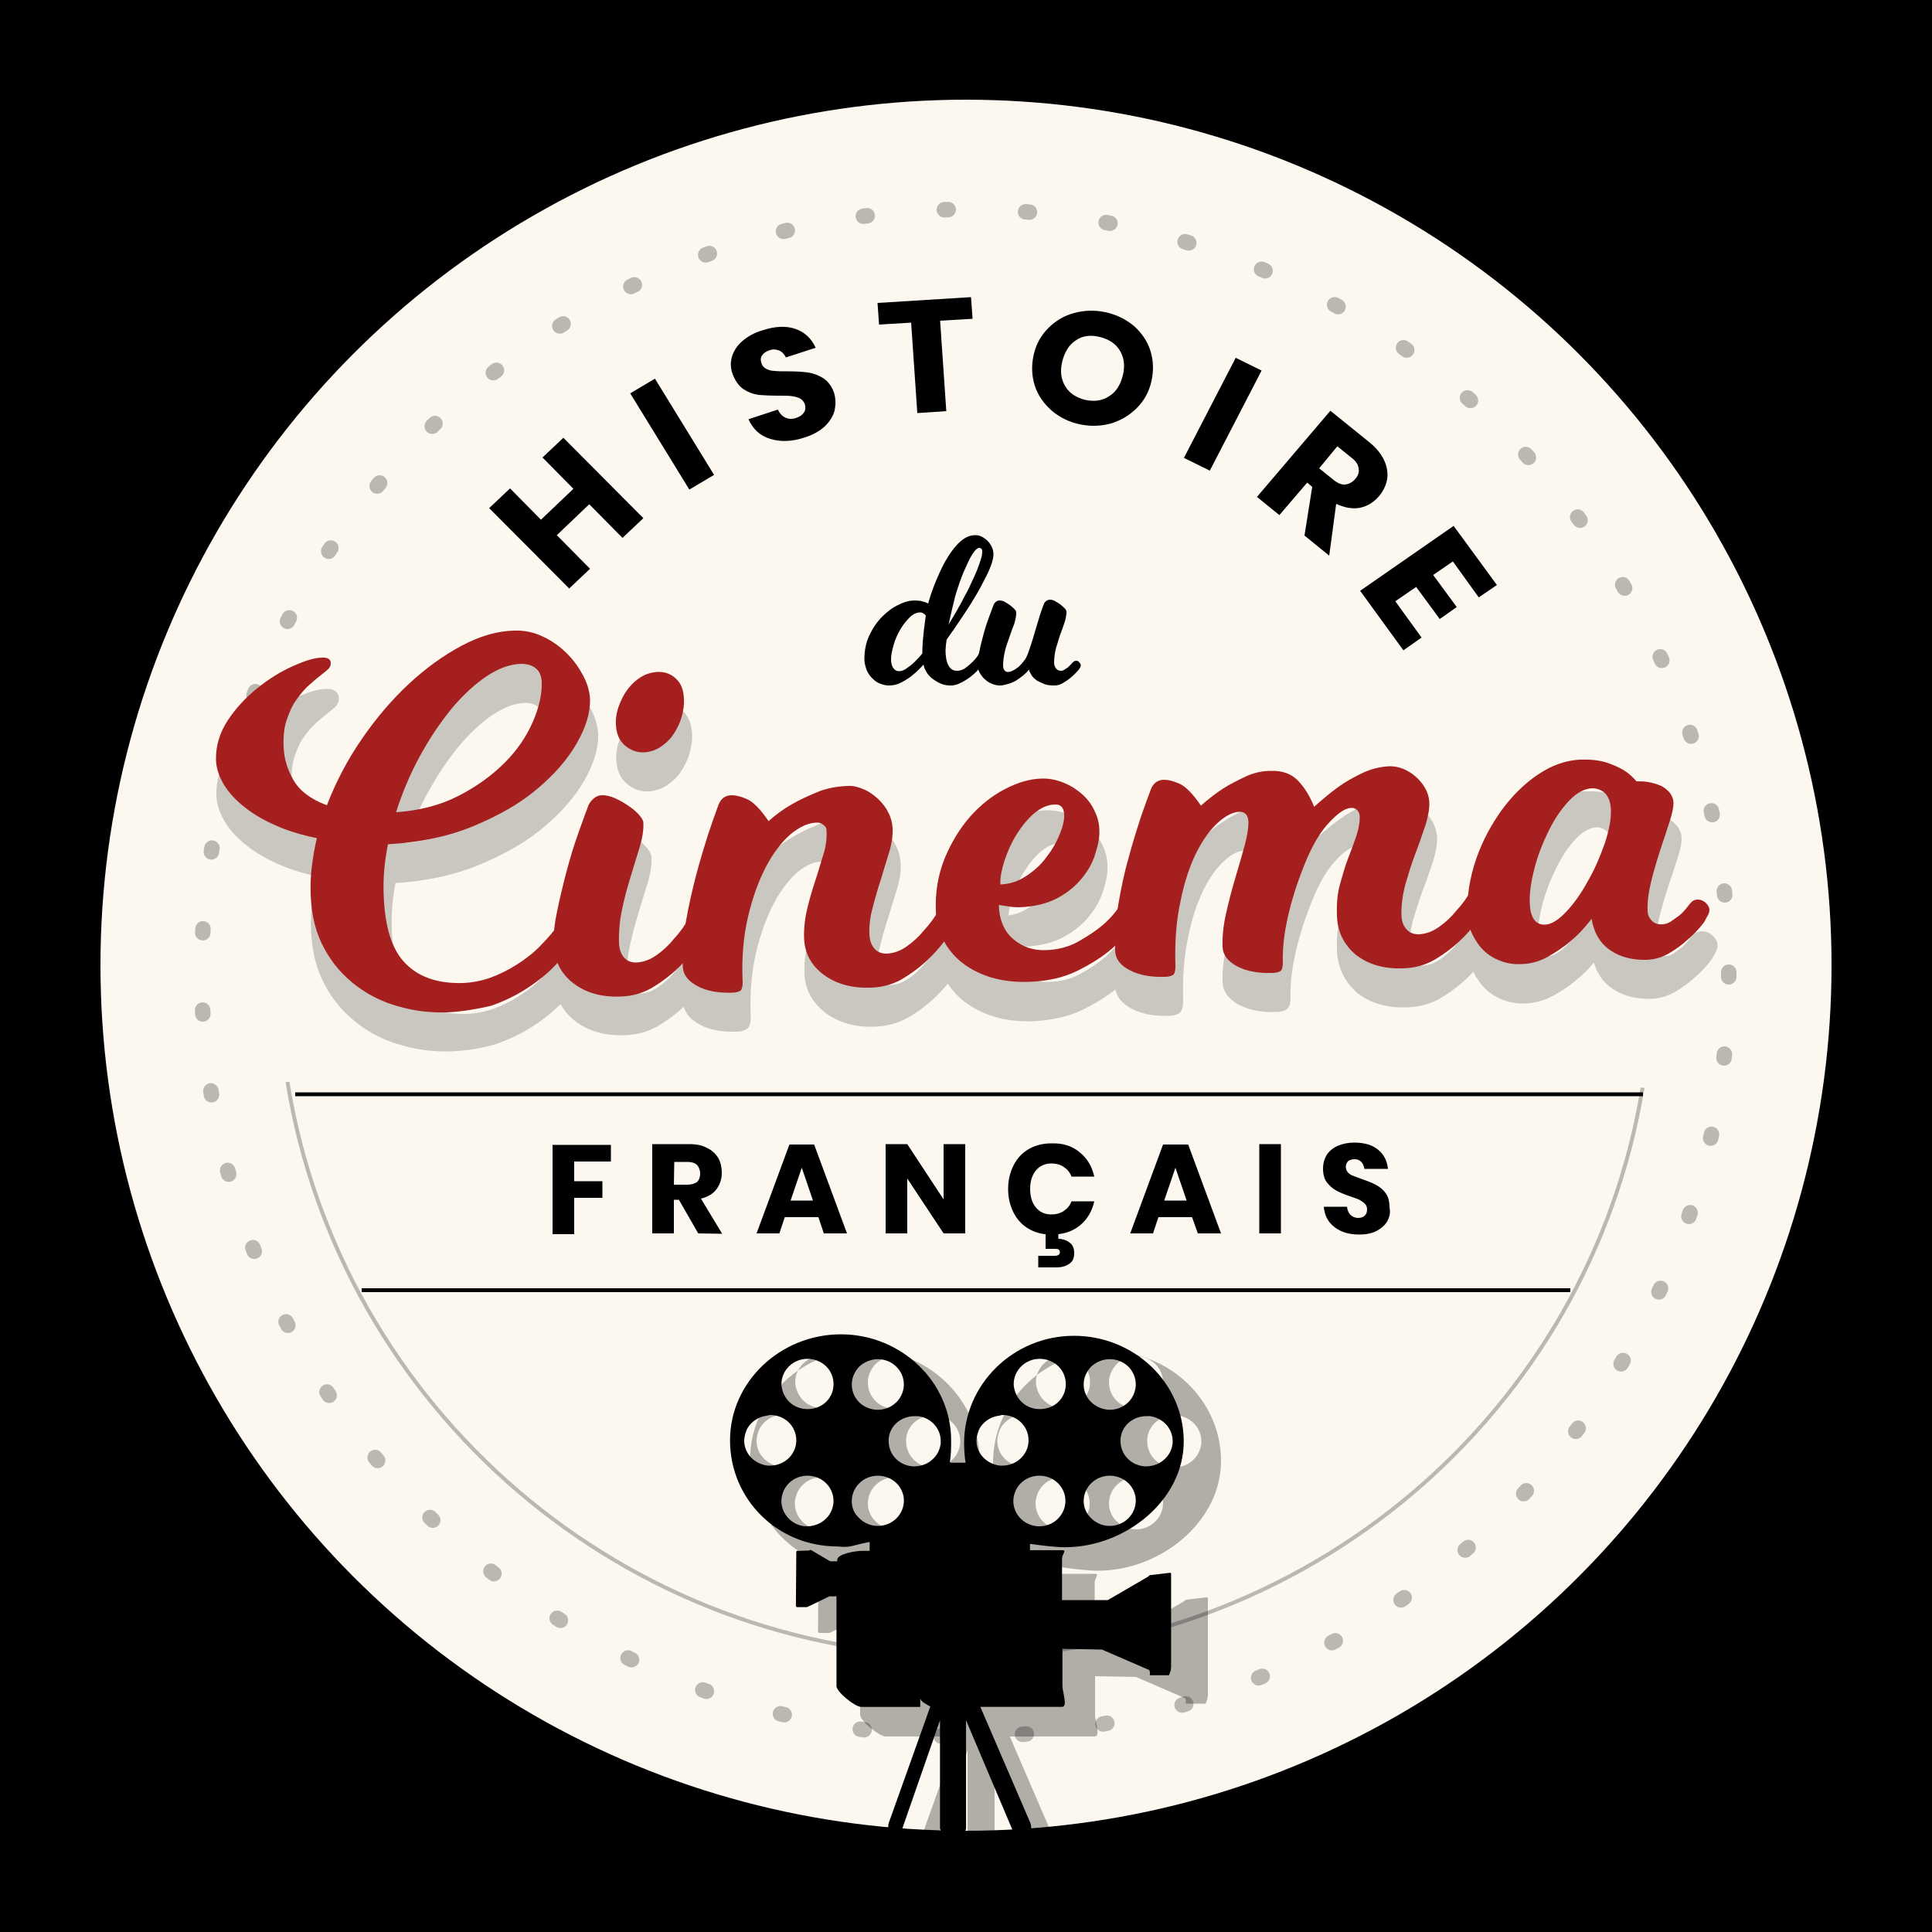 <?xml version="1.0" encoding="utf-8"?>
<!-- Generator: Adobe Illustrator 24.0.1, SVG Export Plug-In . SVG Version: 6.00 Build 0)  -->
<svg version="1.1" id="Calque_1" xmlns="http://www.w3.org/2000/svg" xmlns:xlink="http://www.w3.org/1999/xlink" x="0px" y="0px"
	 viewBox="0 0 500 500" style="enable-background:new 0 0 500 500;" xml:space="preserve">
<style type="text/css">
	.st0{fill:#F4F2EE;}
	.st1{fill:#FCF8F0;}
	.st2{opacity:0.26;}
	.st3{fill:none;stroke:#000000;stroke-width:4;stroke-linecap:round;stroke-linejoin:round;stroke-dasharray:1.002,20.038;}
	.st4{opacity:0.26;fill:none;stroke:#000000;stroke-miterlimit:10;enable-background:new    ;}
	.st5{fill:none;stroke:#000000;stroke-miterlimit:10;}
	.st6{opacity:0.2;}
	.st7{stroke:#000000;stroke-width:2;stroke-miterlimit:10;}
	.st8{fill:#A51F1E;}
	.st9{opacity:0.3;enable-background:new    ;}
</style>
<g id="BACKGROUND">
	<rect class="st0" width="500" height="500"/>
</g>
<rect x="-60.4" y="-45" width="639.1" height="559.1"/>
<circle cx="249.8" cy="249.8" r="246.5"/>
<circle class="st1" cx="250" cy="249.8" r="224"/>
<g>
	<g class="st2">
		<circle class="st1" cx="249.8" cy="251.8" r="197.6"/>
		<circle class="st3" cx="249.8" cy="251.8" r="197.6"/>
	</g>
	<path class="st4" d="M425.1,281.5c-13.8,84-87,147.1-175.3,147.1C161.4,428.6,88,364.2,74.4,280"/>
	<path class="st4" d="M249.8,74.8"/>
</g>
<g>
	<line class="st5" x1="76.4" y1="283.2" x2="425.2" y2="283.2"/>
	<line class="st5" x1="93.6" y1="333.9" x2="406.4" y2="333.9"/>
	<g>
		<g>
			<path d="M158.1,296.1v4.5h-9.5v5.1h7.3v4.3h-7.3v9.4H143v-23.1h15.1V296.1z"/>
			<path d="M180.7,319.2l-5-8.7h-1.3v8.7h-5.6v-23.1h9.6c1.8,0,3.4,0.3,4.6,1c1.3,0.6,2.2,1.5,2.9,2.6c0.6,1.1,0.9,2.4,0.9,3.8
				c0,1.7-0.5,3.1-1.4,4.3c-0.9,1.2-2.3,2-4,2.4l5.5,9.1L180.7,319.2L180.7,319.2z M174.4,306.6h3.5c1.1,0,1.9-0.3,2.5-0.7
				c0.5-0.5,0.8-1.2,0.8-2.2c0-0.9-0.3-1.6-0.8-2.2c-0.5-0.5-1.4-0.8-2.4-0.8h-3.5L174.4,306.6L174.4,306.6z"/>
			<path d="M211.8,315h-8.7l-1.4,4.2h-5.9l8.5-23h6.4l8.5,23h-6L211.8,315z M210.4,310.7l-2.9-8.5l-2.9,8.5H210.4z"/>
			<path d="M249.8,319.2h-5.6l-9.4-14.2v14.2h-5.6v-23.1h5.6l9.4,14.3v-14.3h5.6V319.2z"/>
			<path d="M279.4,298.2c1.9,1.5,3.2,3.6,3.8,6.3h-5.9c-0.4-1.1-1.1-1.9-2-2.5s-2-0.9-3.2-0.9c-1.6,0-3,0.6-4,1.8
				c-1,1.2-1.5,2.8-1.5,4.8s0.5,3.6,1.5,4.8c1,1.2,2.3,1.8,4,1.8c1.2,0,2.3-0.3,3.2-0.9c0.9-0.6,1.6-1.4,2-2.5h5.9
				c-0.6,2.6-1.8,4.7-3.8,6.3s-4.4,2.3-7.3,2.3c-2.3,0-4.2-0.5-5.9-1.5s-3-2.4-3.9-4.2c-0.9-1.8-1.4-3.8-1.4-6.1s0.5-4.3,1.4-6.1
				c0.9-1.8,2.2-3.2,3.9-4.2c1.7-1,3.7-1.5,5.9-1.5C275.1,295.8,277.5,296.6,279.4,298.2z M276.7,321.5c0.9,0.6,1.3,1.5,1.3,2.8
				s-0.4,2.2-1.3,2.8c-0.9,0.6-2,0.9-3.2,0.9h-4.8v-3h4.2c0.9,0,1.4-0.3,1.4-0.9c0-0.3-0.1-0.5-0.3-0.7s-0.6-0.2-1-0.2h-2.4V319h3.3
				v1.6C274.9,320.6,275.9,320.9,276.7,321.5z"/>
			<path d="M308.5,315h-8.7l-1.4,4.2h-5.9l8.5-23h6.5l8.5,23h-6L308.5,315z M307.1,310.7l-2.9-8.5l-2.9,8.5H307.1z"/>
			<path d="M331.5,296.1v23.1h-5.6v-23.1H331.5z"/>
			<path d="M359,316.1c-0.6,1-1.5,1.8-2.8,2.5c-1.2,0.6-2.7,0.9-4.4,0.9c-2.6,0-4.7-0.6-6.4-1.9c-1.7-1.3-2.6-3-2.8-5.3h6
				c0.1,0.9,0.4,1.6,0.9,2.1s1.2,0.8,2,0.8c0.7,0,1.3-0.2,1.7-0.6c0.4-0.4,0.6-0.9,0.6-1.6c0-0.6-0.2-1.1-0.6-1.5s-0.9-0.7-1.4-1
				c-0.6-0.3-1.4-0.5-2.4-0.9c-1.5-0.5-2.7-1-3.6-1.5s-1.7-1.2-2.4-2.1c-0.7-0.9-1-2.1-1-3.6c0-1.4,0.4-2.6,1-3.6
				c0.7-1,1.7-1.8,2.9-2.3c1.2-0.5,2.6-0.8,4.2-0.8c2.6,0,4.6,0.6,6.1,1.8c1.5,1.2,2.4,2.9,2.6,5h-6.1c-0.1-0.8-0.4-1.4-0.8-1.8
				c-0.5-0.5-1-0.7-1.8-0.7c-0.6,0-1.2,0.2-1.6,0.5c-0.4,0.4-0.6,0.9-0.6,1.5c0,0.5,0.2,1,0.5,1.4c0.4,0.4,0.8,0.7,1.4,0.9
				c0.5,0.2,1.3,0.5,2.4,0.9c1.5,0.5,2.7,1,3.6,1.5s1.8,1.2,2.4,2.1c0.7,0.9,1,2.2,1,3.7C359.9,313.9,359.6,315,359,316.1z"/>
		</g>
	</g>
</g>
<g>
	<path d="M145.8,113.3l20.7,20.8l-5.4,5.1l-8.6-8.7l-8.4,8l8.6,8.7l-5.4,5.1l-20.7-20.8l5.4-5.1l8,8.1l8.4-8l-8-8.1L145.8,113.3z"/>
	<path d="M169.5,98l15.3,24.9l-6.4,3.8l-15.3-24.9L169.5,98z"/>
	<path d="M216,106.2c-0.4,1.5-1.2,2.8-2.5,4.1c-1.3,1.2-3,2.2-5.2,2.9c-3.3,1.1-6.3,1.2-8.9,0.4c-2.7-0.8-4.5-2.5-5.7-5.1l7.6-2.5
		c0.5,1,1.1,1.7,2,2.1s1.9,0.4,2.9,0c0.9-0.3,1.5-0.8,1.9-1.4s0.4-1.3,0.2-2.1c-0.3-0.7-0.7-1.2-1.3-1.5s-1.4-0.5-2.2-0.6
		s-1.9-0.1-3.4-0.1c-2.1,0-3.8-0.1-5.1-0.2c-1.4-0.2-2.7-0.7-3.9-1.5s-2.1-2.1-2.8-3.9c-0.6-1.6-0.6-3.2-0.1-4.7s1.4-2.8,2.7-3.9
		s3-2.1,5.1-2.7c3.3-1.1,6.1-1.2,8.5-0.4c2.4,0.8,4.2,2.5,5.3,4.9l-7.7,2.5c-0.5-0.9-1-1.5-1.8-1.8s-1.6-0.4-2.6,0
		c-0.8,0.3-1.4,0.7-1.8,1.3c-0.4,0.6-0.4,1.3-0.1,2.1c0.2,0.6,0.6,1.1,1.3,1.4c0.6,0.3,1.3,0.5,2.1,0.5c0.8,0.1,1.9,0.1,3.4,0.1
		c2.1,0,3.8,0.1,5.2,0.3c1.4,0.2,2.7,0.7,4,1.5c1.2,0.8,2.2,2.1,2.8,3.9C216.3,103.3,216.3,104.7,216,106.2z"/>
	<path d="M251.3,76.9l0.4,5.6l-8.4,0.5l1.6,23.4l-7.5,0.5l-1.6-23.4l-8.3,0.5l-0.4-5.6L251.3,76.9z"/>
	<path d="M293.4,84.3c2,1.8,3.5,3.9,4.3,6.4s0.9,5.1,0.3,7.9s-1.9,5.1-3.8,7s-4.1,3.2-6.7,4c-2.6,0.7-5.3,0.8-8.1,0.2
		c-2.8-0.6-5.2-1.8-7.3-3.6c-2-1.8-3.5-3.9-4.3-6.4s-0.9-5.2-0.3-7.9c0.6-2.8,1.9-5.1,3.8-7s4.1-3.2,6.7-3.9
		c2.6-0.7,5.3-0.8,8.1-0.2C288.9,81.4,291.3,82.6,293.4,84.3z M278.4,88.1c-1.7,1.1-2.9,3-3.5,5.5s-0.3,4.6,0.8,6.4
		c1.1,1.8,2.8,2.9,5.2,3.5c2.4,0.5,4.4,0.2,6.2-1c1.8-1.1,2.9-3,3.5-5.4c0.6-2.5,0.3-4.6-0.8-6.4c-1.1-1.8-2.8-2.9-5.2-3.5
		C282.2,86.6,280.1,86.9,278.4,88.1z"/>
	<path d="M326.5,95.9l-13.4,25.9l-6.7-3.3l13.4-25.9L326.5,95.9z"/>
	<path d="M337.6,138.6l2-12.6l-1.3-1.1l-7.2,8.4l-5.8-4.7l19-22.3l9.9,8c1.9,1.5,3.2,3.1,4,4.8c0.8,1.7,1,3.3,0.8,4.9
		c-0.3,1.6-1,3.1-2.1,4.4c-1.4,1.6-3,2.6-4.9,3s-4,0-6.2-1l-1.8,13.4L337.6,138.6z M341.4,121.2l3.6,2.9c1.1,0.9,2.2,1.4,3.1,1.3
		s1.8-0.5,2.6-1.4c0.8-0.9,1.1-1.8,0.9-2.8c-0.1-1-0.7-1.9-1.9-2.8l-3.6-2.9L341.4,121.2z"/>
	<path d="M376,145.3l-5.1,3.5l6.1,8.3l-4.4,3.1l-6.1-8.3l-5.4,3.7l6.8,9.4l-4.7,3.3L352,152.9l24.2-16.8l11.2,15.3l-4.7,3.2
		L376,145.3z"/>
</g>
<g>
	<g>
		<path d="M246,177.4c-1,0-2-0.2-2.8-0.6c-0.8-0.4-1.6-0.9-2.2-1.4c-0.6-0.6-1.1-1.1-1.4-1.8c-0.4-0.6-0.5-1.2-0.6-1.6
			c-0.9,1-1.8,1.9-2.8,2.7c-0.8,0.7-1.8,1.3-2.9,1.9c-1.1,0.6-2.2,0.8-3.3,0.8c-0.8,0-1.5-0.2-2.3-0.5s-1.4-0.8-2-1.4
			c-0.6-0.6-1.1-1.3-1.4-2.1s-0.6-1.8-0.6-2.8c0-2.2,0.4-4.3,1.3-6.2c0.9-1.9,2-3.5,3.3-4.8s2.7-2.4,4.3-3.1
			c1.5-0.8,2.9-1.1,4.2-1.1c0.5,0,1,0.1,1.4,0.1c0.4,0.1,0.8,0.2,1.1,0.3c0.4,0.1,0.7,0.3,0.9,0.4c0.6-2.2,1.4-4.4,2.3-6.5
			c0.9-2.1,1.8-4,2.9-5.7c1-1.6,2.1-3,3.3-4s2.4-1.5,3.7-1.5c0.6,0,1.1,0.1,1.7,0.4c0.6,0.3,1.1,0.7,1.5,1.1c0.5,0.5,0.8,1,1.1,1.6
			s0.4,1.3,0.4,1.9c0,0.7-0.2,1.5-0.5,2.5c-0.4,1-0.8,2.1-1.4,3.2c-0.6,1.1-1.2,2.4-1.9,3.6c-0.7,1.3-1.5,2.5-2.2,3.7
			c-1.8,2.8-3.8,5.8-6.1,9c-0.1,0.5-0.1,0.9-0.2,1.4c0,0.5-0.1,0.9-0.1,1.4c0,1.5,0.2,2.8,0.7,3.8s1.2,1.5,2.3,1.5
			c0.7,0,1.4-0.2,2.1-0.7c0.7-0.5,1.3-1,1.9-1.6c0.7-0.7,1.3-1.4,1.8-2.4c0-0.1,0.1-0.2,0.3-0.4c0.1-0.1,0.2-0.2,0.3-0.3
			s0.3-0.1,0.5-0.1c0.3,0,0.6,0.1,0.8,0.3s0.4,0.5,0.4,0.8c0,0.1,0,0.3-0.1,0.4c-0.1,0.1-0.1,0.3-0.2,0.4c-0.1,0.1-0.1,0.3-0.2,0.5
			c-0.8,1.3-1.7,2.4-2.7,3.4c-0.8,0.8-1.8,1.6-3,2.3S247.4,177.4,246,177.4z M239.6,159.3c-0.1-0.1-0.3-0.3-0.4-0.4
			c-0.1-0.1-0.3-0.2-0.5-0.3s-0.4-0.1-0.6-0.1c-0.9,0-1.8,0.4-2.7,1.3s-1.7,1.9-2.4,3.1c-0.7,1.2-1.3,2.5-1.7,3.9s-0.7,2.7-0.7,3.8
			c0,1,0.2,1.8,0.6,2.3c0.4,0.6,0.9,0.8,1.5,0.8s1.2-0.2,1.9-0.7s1.4-1,2-1.6c0.7-0.7,1.4-1.4,2.1-2.3c0-1.6,0.1-3.3,0.3-4.9
			C239.1,162.6,239.4,161,239.6,159.3z M245.5,161.6c1.6-2.6,3.1-5.2,4.3-7.6c0.6-1,1.1-2.1,1.6-3.2s1-2.1,1.4-3.1s0.7-1.9,1-2.8
			c0.3-0.8,0.4-1.6,0.4-2.2s-0.3-0.9-0.8-0.9s-1.1,0.6-1.8,1.7s-1.4,2.7-2.2,4.5c-0.8,1.9-1.5,4-2.2,6.3
			C246.6,156.8,246,159.2,245.5,161.6z"/>
		<path d="M272.9,177.4c-1.1,0-2-0.1-2.7-0.4s-1.4-0.6-1.9-0.9c-0.5-0.4-1-0.8-1.3-1.3s-0.6-1-0.7-1.5c-0.4,0.5-0.9,1-1.5,1.5
			s-1.2,0.9-1.8,1.3c-0.7,0.4-1.4,0.7-2.1,0.9s-1.4,0.4-2.1,0.4c-0.6,0-1.3-0.1-2-0.4c-0.7-0.3-1.3-0.6-1.8-1.1
			c-0.6-0.5-1-1-1.4-1.7s-0.6-1.4-0.6-2.1c0-1,0.2-2.2,0.5-3.7s0.7-3,1.1-4.5c0.4-1.5,0.9-3,1.4-4.3c0.5-1.4,0.9-2.4,1.2-3.2
			c0.1-0.3,0.4-0.5,0.6-0.7c0.3-0.2,0.5-0.3,0.9-0.3s0.9,0.1,1.4,0.4c0.5,0.3,1,0.6,1.4,0.9s0.8,0.7,1.1,1s0.4,0.6,0.4,0.9
			c0,0.8-0.2,1.8-0.5,2.8c-0.4,1-0.8,2.1-1.2,3.3s-0.9,2.4-1.2,3.7s-0.5,2.6-0.5,3.9c0,0.4,0.1,0.8,0.3,1.1c0.2,0.3,0.5,0.5,0.9,0.5
			s0.9-0.1,1.4-0.4c0.5-0.2,0.9-0.6,1.4-0.9c0.4-0.4,0.8-0.8,1.2-1.3c0.4-0.5,0.7-0.9,0.9-1.4c0.3-0.6,0.6-1.5,1-2.7
			s0.8-2.5,1.2-3.9c0.4-1.4,0.8-2.7,1.2-4c0.4-1.3,0.8-2.3,1.1-3.1c0.1-0.3,0.4-0.5,0.6-0.7c0.3-0.2,0.6-0.3,0.9-0.3
			c0.4,0,0.9,0.1,1.4,0.4c0.5,0.3,1,0.6,1.4,0.9s0.8,0.7,1.1,1s0.4,0.6,0.4,0.9c0,0.8-0.2,1.8-0.5,2.7c-0.3,1-0.7,2-1.1,3.1
			s-0.7,2.3-1.1,3.5c-0.3,1.2-0.5,2.5-0.5,3.8c0,0.6,0.2,1.1,0.5,1.5s0.7,0.6,1.3,0.6c0.3,0,0.6-0.1,0.9-0.3s0.6-0.4,0.9-0.6
			c0.3-0.3,0.6-0.6,0.9-0.9c0.1-0.2,0.3-0.4,0.5-0.5c0.2-0.2,0.4-0.3,0.7-0.3c0.3,0,0.6,0.1,0.8,0.4c0.3,0.3,0.4,0.5,0.4,0.8
			c0,0.2-0.1,0.5-0.3,0.8c-0.1,0.1-0.2,0.3-0.3,0.4c-0.6,0.7-1.3,1.4-1.9,1.9s-1.3,1-2,1.4C274.4,177.2,273.7,177.4,272.9,177.4z"/>
	</g>
</g>
<g class="st6">
	<g>
		<path class="st7" d="M116.8,271.1c-4.2,0.1-8.3-0.3-12.4-1.5c-4.1-1.1-7.8-2.9-11.1-5.4s-6.1-5.6-8.2-9.5c-2.2-3.9-3.4-8.6-3.6-14
			c-0.1-2.4,0-4.9,0.3-7.3c0.3-2.4,0.7-4.9,1.3-7.4c-4-0.8-7.6-1.9-10.7-3.3c-3.2-1.4-5.9-3-8.1-4.8c-2.3-1.8-4-3.7-5.3-5.8
			c-1.2-2.1-1.9-4.1-2-6.2c-0.1-3.6,0.9-7.1,3-10.3s4.7-6,7.7-8.4s6-4.3,9.2-5.7c3.1-1.4,5.6-2.2,7.5-2.2c1.5-0.1,2.3,0.4,2.3,1.4
			c0,0.6-0.2,1.1-0.6,1.5s-1,0.9-1.8,1.5c-0.9,0.7-2,1.6-3.2,2.7c-1.2,1-2.2,2.3-3.3,3.8s-1.8,3.2-2.5,5.2s-0.9,4.3-0.8,7
			c0.1,2.9,0.9,5.7,2.5,8.5s4.4,5,8.7,6.6c2.3-6,5.3-11.7,9-17.1c3.7-5.4,7.8-10.2,12.2-14.3c4.4-4.1,9-7.4,13.7-9.9
			s9.2-3.8,13.5-3.9c2.6-0.1,5.2,0.4,7.6,1.6c2.4,1.1,4.4,2.6,6.2,4.4s3.1,3.7,4.2,5.8c1.1,2.1,1.6,4.1,1.7,5.9
			c0.1,3.4-1,7.2-3.4,11.4s-5.8,8.1-10.3,11.9s-10,6.9-16.5,9.6c-6.5,2.7-13.8,4.2-22.1,4.7c-0.9,4.5-1.3,8.9-1.1,13.2
			c0.3,8.4,2.2,14.3,5.8,17.7c3.5,3.5,8.5,5.1,14.8,4.9c2.4-0.1,4.8-0.6,7.1-1.4c2.4-0.9,4.6-2,6.8-3.4s4.3-3,6.1-4.9
			c1.9-1.9,3.5-3.8,5-5.9c0.1-0.3,0.3-0.6,0.6-0.9c0.2-0.2,0.4-0.4,0.8-0.6c0.3-0.2,0.7-0.4,1.2-0.4c0.8,0,1.5,0.2,2,0.7
			s0.8,1.1,0.9,1.8c0,0.4,0,0.7-0.2,1c-0.1,0.3-0.3,0.6-0.4,1s-0.3,0.8-0.5,1.2c-1.4,2.3-3.2,4.6-5.3,6.8s-4.6,4.3-7.5,6.2
			c-2.9,1.9-6,3.4-9.4,4.6C124.6,270.3,120.9,270.9,116.8,271.1z M135.9,180.9c-2.9,0.1-5.9,1.2-9,3.3c-3.1,2.1-6.1,4.9-9.1,8.5
			c-2.9,3.6-5.6,7.6-8.1,12.2c-2.5,4.6-4.5,9.4-6.1,14.4c6-0.4,11.4-1.8,16.1-4.2s8.7-5.3,12-8.6s5.7-6.9,7.3-10.6
			c1.6-3.7,2.4-7.1,2.3-10.3c-0.1-1.5-0.5-2.7-1.5-3.5C138.8,181.3,137.5,180.9,135.9,180.9z"/>
		<path class="st7" d="M161.3,253.3c0.1,1.5,0.5,2.7,1.3,3.5c0.8,0.9,1.8,1.3,3.2,1.3c1.8-0.1,3.5-0.7,5.2-1.9s3.2-2.5,4.4-4.1
			c1.5-1.6,2.9-3.5,4.2-5.8c0.1-0.3,0.3-0.6,0.6-0.9c0.2-0.2,0.4-0.4,0.8-0.6c0.3-0.2,0.7-0.4,1.2-0.4c0.7,0,1.4,0.2,1.9,0.7
			c0.6,0.5,0.9,1.1,0.9,1.8c0,0.4,0,0.7-0.2,1c-0.1,0.3-0.3,0.6-0.4,1c-0.2,0.4-0.3,0.8-0.5,1.2c-1.8,3.1-3.9,5.9-6.2,8.3
			c-2,2.1-4.3,4-7,5.7c-2.7,1.8-5.7,2.7-9,2.8c-5,0.2-9.1-1-12.3-3.5s-4.9-5.9-5-10.2c-0.1-2.4,0.2-5.2,0.9-8.5s1.5-6.7,2.4-10.1
			s1.9-6.7,3-9.8s2-5.6,2.7-7.4c0.3-0.7,0.8-1.3,1.4-1.8s1.3-0.8,2.1-0.8c1,0,2.1,0.2,3.4,0.8c1.3,0.6,2.4,1.2,3.5,2
			c1.1,0.7,2,1.5,2.7,2.3s1.1,1.5,1.1,2c0.1,2-0.3,4.2-1,6.5s-1.5,4.8-2.3,7.5s-1.6,5.4-2.2,8.4
			C161.4,247.1,161.2,250.2,161.3,253.3z M178.1,189.9c0.1,1.7-0.2,3.4-0.7,5.1c-0.5,1.6-1.3,3.1-2.2,4.4s-2.1,2.3-3.3,3.1
			c-1.3,0.8-2.6,1.2-4,1.3c-1.9,0.1-3.6-0.5-5.1-1.8s-2.2-3.1-2.3-5.4c-0.1-1.6,0.2-3.3,0.8-4.9s1.3-3,2.3-4.3s2.1-2.3,3.4-3.1
			c1.3-0.8,2.7-1.2,4.2-1.3c1.9-0.1,3.6,0.5,4.9,1.8C177.3,186,178,187.7,178.1,189.9z"/>
		<path class="st7" d="M226.1,251c0.1,1.5,0.5,2.7,1.3,3.6s1.8,1.3,3.2,1.3c1.8-0.1,3.5-0.7,5.2-1.9s3.2-2.6,4.4-4.1
			c1.5-1.6,2.9-3.5,4.2-5.8c0.1-0.3,0.3-0.6,0.6-0.9c0.2-0.2,0.4-0.4,0.8-0.6c0.3-0.2,0.7-0.4,1.2-0.4c0.7,0,1.4,0.2,1.9,0.7
			s0.9,1.1,0.9,1.8c0,0.4,0,0.7-0.2,1c-0.1,0.3-0.3,0.6-0.4,1c-0.2,0.4-0.3,0.8-0.5,1.2c-1.8,3.1-3.9,5.9-6.2,8.3
			c-2,2.1-4.3,4-7,5.7s-5.7,2.7-9,2.8c-5,0.2-9.1-1-12.3-3.4c-3.2-2.5-4.8-5.5-5-9.2c-0.1-2.7,0.2-5.3,0.8-7.8s1.3-4.9,2.1-7.3
			c0.8-2.4,1.4-4.6,2.1-6.8s0.9-4.2,0.8-6.2c0-0.6-0.3-1.1-0.9-1.5c-0.5-0.4-1.2-0.6-1.9-0.5c-2,0.1-4.2,1.1-6.5,3
			c-2.3,2-4.4,4.7-6.3,8.3c-1.9,3.6-3.5,7.9-4.7,13s-1.7,10.7-1.4,17c0,1.1-0.2,1.9-0.6,2.2c-0.5,0.3-1.2,0.5-2.2,0.5
			c-3.5,0.1-6.5-0.4-8.9-1.7s-3.7-2.9-3.8-5c-0.1-3.6,0.1-7.5,0.8-11.6s1.6-8,2.6-11.9c1-3.8,2.1-7.4,3.1-10.6
			c1.1-3.3,2-5.8,2.7-7.7c0.6-1.7,1.8-2.6,3.5-2.6c1,0,2.3,0.3,3.9,1s3.5,2.6,5.6,5.7c1.8-1.6,3.8-3.1,6.1-4.4
			c1.9-1.1,4.1-2.1,6.5-3.1s5.1-1.5,7.9-1.6c1.4-0.1,2.8,0.3,4.2,0.9c1.4,0.6,2.6,1.5,3.7,2.5c1.1,1.1,2,2.2,2.6,3.5
			c0.7,1.3,1,2.6,1.1,3.9c0.1,2-0.2,4.1-0.9,6.4c-0.7,2.2-1.4,4.6-2.1,6.9c-0.8,2.4-1.5,4.8-2.1,7.2
			C226.3,246.2,226,248.6,226.1,251z"/>
		<path class="st7" d="M296,246.1c-1.8,3.1-4.2,5.9-7,8.4c-2.4,2.1-5.4,4-9,5.8s-7.9,2.8-13,3c-3.4,0.1-6.5-0.3-9.3-1.1
			c-2.9-0.9-5.3-2.1-7.4-3.7c-2.1-1.6-3.8-3.6-5-5.9c-1.2-2.3-1.9-4.9-2-7.6c-0.2-5,0.6-9.5,2.3-13.7c1.7-4.1,3.9-7.7,6.6-10.8
			c2.7-3,5.7-5.4,9-7.1c3.3-1.7,6.3-2.6,9.3-2.7c2-0.1,3.9,0.3,5.7,1c1.8,0.7,3.4,1.7,4.8,2.9s2.5,2.6,3.3,4.3
			c0.8,1.6,1.3,3.3,1.3,5.1c0.1,1.6-0.2,3.5-0.9,5.7c-0.6,2.2-1.7,4.4-3.3,6.4c-1.6,2.1-3.7,3.9-6.4,5.4c-2.7,1.5-6.2,2.4-10.3,2.5
			c-1,0-2-0.1-3.1-0.3c-0.6-0.1-1.3-0.2-2-0.3c0.1,3.9,1.4,6.9,3.8,8.9s5.1,3,8.3,2.8c3.1-0.1,5.9-0.8,8.4-2.2s4.6-2.8,6.4-4.3
			c2.1-1.8,3.8-3.9,5.2-6.2c0.1-0.3,0.3-0.6,0.6-0.9c0.2-0.2,0.4-0.4,0.8-0.6c0.3-0.2,0.7-0.4,1.2-0.4c0.7,0,1.4,0.2,2,0.7
			s0.9,1.1,0.9,1.8c0,0.4,0,0.7-0.2,1c-0.1,0.3-0.3,0.6-0.4,1C296.3,245.3,296.1,245.7,296,246.1z M260,238c2.4-0.1,4.6-0.8,6.7-2.2
			s3.9-3,5.3-5c1.5-1.9,2.6-3.9,3.4-5.9s1.2-3.7,1.1-5.1c-0.1-1.7-0.9-2.6-2.5-2.5c-1.9,0.1-3.6,0.9-5.4,2.4
			c-1.7,1.5-3.2,3.4-4.5,5.5s-2.3,4.4-3.1,6.8C260.3,234.3,259.9,236.3,260,238z"/>
		<path class="st7" d="M347,246c-0.1-3,0.1-5.7,0.8-8.1s1.3-4.7,2.1-6.7c0.8-2,1.5-3.9,2.1-5.7s0.9-3.4,0.9-4.9
			c0-0.9-0.3-1.5-0.7-1.9c-0.5-0.4-1-0.6-1.7-0.5c-1.5,0.1-3.5,1.5-6,4.3s-4.7,7-6.7,12.4c-1.8,4.7-3,9-3.8,12.9s-1.1,7.4-1,10.4
			c0,1.1-0.2,1.9-0.6,2.2c-0.5,0.3-1.2,0.5-2.2,0.5c-3.5,0.1-6.5-0.4-9-1.7c-2.4-1.3-3.7-2.9-3.8-5c-0.1-2.7,0.2-5.6,0.9-8.7
			c0.7-3.1,1.5-6.2,2.4-9.2s1.7-5.8,2.4-8.3c0.7-2.6,1-4.6,1-6.2c-0.1-1.8-0.9-2.7-2.5-2.6s-3.4,1-5.4,2.8s-3.9,4.4-5.6,7.8
			s-3.1,7.6-4.1,12.6c-1.1,5-1.5,10.6-1.3,16.8c0,1.1-0.2,1.9-0.6,2.2c-0.5,0.3-1.2,0.5-2.2,0.5c-3.5,0.1-6.5-0.4-9-1.7
			s-3.7-2.9-3.8-5c-0.1-3.8,0.1-7.8,0.8-11.9c0.7-4.1,1.5-8.1,2.6-11.9c1-3.8,2.1-7.3,3.1-10.4c1.1-3.2,2-5.7,2.7-7.5
			c0.6-1.7,1.8-2.6,3.5-2.6c1,0,2.3,0.3,3.9,1s3.5,2.6,5.6,5.7c1.8-1.6,3.7-3.1,5.7-4.4c1.7-1.1,3.7-2.1,5.8-3.1s4.4-1.5,6.6-1.5
			c2.9-0.1,5.2,0.7,7,2.5c1.7,1.8,3.1,4,4.2,6.8c2-1.8,4-3.5,6.2-5.1c1.8-1.3,3.9-2.5,6.2-3.6c2.3-1.1,4.7-1.7,7.2-1.8
			c1.1,0,2.3,0.2,3.5,0.7s2.3,1.2,3.3,2.1c1,0.9,1.8,1.9,2.4,3s0.9,2.2,1,3.4c0.1,1.7-0.3,3.8-1,6.1c-0.8,2.3-1.6,4.7-2.6,7.3
			s-1.8,5.3-2.6,8c-0.7,2.7-1.1,5.4-1,8c0,1.5,0.5,2.7,1.3,3.6s1.8,1.3,3.2,1.3c1.8-0.1,3.5-0.7,5.2-1.9s3.2-2.6,4.4-4.1
			c1.5-1.6,2.9-3.5,4.2-5.8c0.1-0.3,0.3-0.6,0.6-0.9c0.2-0.2,0.4-0.4,0.8-0.6c0.3-0.2,0.7-0.4,1.2-0.4c0.7,0,1.4,0.2,2,0.7
			s0.9,1.1,0.9,1.8c0,0.4,0,0.7-0.2,1c-0.1,0.3-0.3,0.6-0.4,1c-0.2,0.4-0.3,0.8-0.5,1.2c-1.8,3.1-3.9,5.9-6.2,8.3
			c-2,2.1-4.3,4-7,5.7c-2.7,1.8-5.7,2.7-9,2.8c-5,0.2-9.1-1-12.3-3.5C348.9,253.6,347.2,250.2,347,246z"/>
		<path class="st7" d="M442.1,247.8c-1.4,1.8-2.9,3.4-4.5,4.7c-1.4,1.3-3,2.4-4.7,3.4c-1.8,1-3.6,1.5-5.6,1.6
			c-3.7,0.1-6.9-0.7-9.5-2.5s-4.2-4.5-4.8-8.1c-1.7,2.2-3.5,4.2-5.5,5.8c-1.7,1.5-3.7,2.8-5.8,4c-2.2,1.2-4.5,1.9-7.1,2
			c-1.8,0.1-3.5-0.2-5.1-0.8c-1.7-0.6-3.1-1.5-4.3-2.6c-1.2-1.2-2.2-2.6-3-4.2c-0.8-1.6-1.2-3.4-1.3-5.4c-0.2-4.7,0.6-9.4,2.2-14.1
			c1.6-4.7,3.9-8.9,6.6-12.7c2.8-3.8,5.9-6.9,9.5-9.3s7.1-3.6,10.7-3.8c2.6-0.1,4.9,0.1,6.8,0.7c1.9,0.6,3.4,1.3,4.6,2
			c1.4,0.9,2.5,1.9,3.3,2.9c1,0,2,0,3.1,0.2s2.1,0.5,3.1,0.9s1.7,1.1,2.4,1.8c0.6,0.8,1,1.7,1,2.8c0,1-0.3,2.5-1,4.7
			s-1.5,4.6-2.4,7.3s-1.7,5.5-2.4,8.3c-0.7,2.9-1,5.4-0.9,7.5c0,1,0.4,1.9,1.1,2.6c0.7,0.7,1.6,1,2.8,0.9c0.7,0,1.4-0.3,2.1-0.7
			c0.7-0.5,1.4-1,2.1-1.5c0.8-0.6,1.5-1.4,2.2-2.3c0.3-0.4,0.7-0.9,1.1-1.3c0.4-0.4,1-0.6,1.6-0.6c0.7,0,1.4,0.3,2,0.8
			c0.6,0.6,1,1.2,1,1.9c0,0.5-0.2,1.1-0.7,1.9C442.5,247.1,442.3,247.4,442.1,247.8z M418,218.6c-0.1-1.9-0.6-3.3-1.5-4.2
			c-1-0.9-2.1-1.3-3.4-1.3c-1.9,0.1-3.9,1.1-5.9,3.2c-2,2.1-3.7,4.6-5.2,7.6s-2.8,6.2-3.7,9.6c-0.9,3.4-1.4,6.5-1.3,9.2
			c0.1,3.9,1.5,5.8,4,5.7c1.6-0.1,3.4-1.2,5.4-3.3s3.9-4.8,5.6-7.9c1.8-3.1,3.2-6.4,4.4-9.8C417.5,224.1,418,221.1,418,218.6z"/>
	</g>
</g>
<g>
	<g>
		<path class="st8" d="M115.7,262c-4.2,0.1-8.3-0.3-12.4-1.5c-4.1-1.1-7.8-2.9-11.1-5.4s-6.1-5.6-8.2-9.5c-2.2-3.9-3.4-8.6-3.6-14
			c-0.1-2.4,0-4.9,0.3-7.3c0.3-2.4,0.7-4.9,1.3-7.4c-4-0.8-7.6-1.9-10.7-3.3c-3.2-1.4-5.9-3-8.1-4.8c-2.3-1.8-4-3.7-5.3-5.8
			c-1.2-2.1-1.9-4.1-2-6.2c-0.1-3.6,0.9-7.1,3-10.3s4.7-6,7.7-8.4s6-4.3,9.2-5.7c3.1-1.4,5.6-2.2,7.5-2.2c1.5-0.1,2.3,0.4,2.3,1.4
			c0,0.6-0.2,1.1-0.6,1.5s-1,0.9-1.8,1.5c-0.9,0.7-2,1.6-3.2,2.7c-1.2,1-2.2,2.3-3.3,3.8s-1.8,3.2-2.5,5.2s-0.9,4.3-0.8,7
			c0.1,2.9,0.9,5.7,2.5,8.5s4.4,5,8.7,6.6c2.3-6,5.3-11.7,9-17.1c3.7-5.4,7.8-10.2,12.2-14.3c4.4-4.1,9-7.4,13.7-9.9
			s9.2-3.8,13.5-3.9c2.6-0.1,5.2,0.4,7.6,1.6c2.4,1.1,4.4,2.6,6.2,4.4s3.1,3.7,4.2,5.8c1.1,2.1,1.6,4.1,1.7,5.9
			c0.1,3.4-1,7.2-3.4,11.4s-5.8,8.1-10.3,11.9s-10,6.9-16.5,9.6c-6.5,2.7-13.8,4.2-22.1,4.7c-0.9,4.5-1.3,8.9-1.1,13.2
			c0.3,8.4,2.2,14.3,5.8,17.8c3.5,3.5,8.5,5.1,14.8,4.9c2.4-0.1,4.8-0.6,7.1-1.4c2.4-0.9,4.6-2,6.8-3.4s4.3-3,6.1-4.9
			c1.9-1.9,3.5-3.8,5-5.9c0.1-0.3,0.3-0.6,0.6-0.9c0.2-0.2,0.4-0.4,0.8-0.6c0.3-0.2,0.7-0.4,1.2-0.4c0.8,0,1.5,0.2,2,0.7
			s0.8,1.1,0.9,1.8c0,0.4,0,0.7-0.2,1c-0.1,0.3-0.3,0.6-0.4,1s-0.3,0.8-0.5,1.2c-1.4,2.3-3.2,4.6-5.3,6.9s-4.6,4.3-7.5,6.2
			s-6,3.4-9.4,4.6C123.6,261.1,119.8,261.8,115.7,262z M134.8,171.8c-2.9,0.1-5.9,1.2-9,3.3s-6.1,4.9-9.1,8.5
			c-2.9,3.6-5.6,7.6-8.1,12.2c-2.5,4.6-4.5,9.4-6.1,14.4c6-0.4,11.4-1.8,16.1-4.2s8.7-5.3,12-8.6s5.7-6.9,7.3-10.6
			c1.6-3.7,2.4-7.1,2.3-10.3c-0.1-1.5-0.5-2.7-1.5-3.5C137.8,172.2,136.5,171.8,134.8,171.8z"/>
		<path class="st8" d="M160.2,244.2c0.1,1.5,0.5,2.7,1.3,3.6s1.8,1.3,3.2,1.3c1.8-0.1,3.5-0.7,5.2-1.9s3.2-2.6,4.4-4.1
			c1.5-1.6,2.9-3.5,4.2-5.8c0.1-0.3,0.3-0.6,0.6-0.9c0.2-0.2,0.4-0.4,0.8-0.6c0.3-0.2,0.7-0.4,1.2-0.4c0.7,0,1.4,0.2,1.9,0.7
			c0.6,0.5,0.9,1.1,0.9,1.8c0,0.4,0,0.7-0.2,1c-0.1,0.3-0.3,0.6-0.4,1c-0.2,0.4-0.3,0.8-0.5,1.2c-1.8,3.1-3.9,5.9-6.2,8.3
			c-2,2.1-4.3,4-7,5.7c-2.7,1.8-5.7,2.7-9,2.8c-5,0.2-9.1-1-12.3-3.5s-4.9-5.9-5-10.2c-0.1-2.4,0.2-5.2,0.9-8.5s1.5-6.7,2.4-10.1
			s1.9-6.7,3-9.8s2-5.6,2.7-7.4c0.3-0.7,0.8-1.3,1.4-1.8s1.3-0.8,2.1-0.8c1,0,2.1,0.2,3.4,0.8c1.3,0.6,2.4,1.2,3.5,2
			c1.1,0.7,2,1.5,2.7,2.3s1.1,1.5,1.1,2c0.1,2-0.3,4.2-1,6.5s-1.5,4.8-2.3,7.5s-1.6,5.4-2.2,8.4C160.4,238,160.1,241.1,160.2,244.2z
			 M177,180.8c0.1,1.7-0.2,3.4-0.7,5.1c-0.5,1.6-1.3,3.1-2.2,4.4s-2.1,2.3-3.3,3.1c-1.3,0.8-2.6,1.2-4,1.3c-1.9,0.1-3.6-0.5-5.1-1.8
			s-2.2-3.1-2.3-5.4c-0.1-1.6,0.2-3.3,0.8-4.9s1.3-3,2.3-4.3s2.1-2.3,3.4-3.1c1.3-0.8,2.7-1.2,4.2-1.3c1.9-0.1,3.6,0.5,4.9,1.8
			C176.3,176.9,176.9,178.6,177,180.8z"/>
		<path class="st8" d="M225,241.9c0.1,1.5,0.5,2.7,1.3,3.6s1.8,1.3,3.2,1.3c1.8-0.1,3.5-0.7,5.2-1.9s3.2-2.6,4.4-4.1
			c1.5-1.6,2.9-3.5,4.2-5.8c0.1-0.3,0.3-0.6,0.6-0.9c0.2-0.2,0.4-0.4,0.8-0.6c0.3-0.2,0.7-0.4,1.2-0.4c0.7,0,1.4,0.2,1.9,0.7
			s0.9,1.1,0.9,1.8c0,0.4,0,0.7-0.2,1c-0.1,0.3-0.3,0.6-0.4,1c-0.2,0.4-0.3,0.8-0.5,1.2c-1.8,3.1-3.9,5.9-6.2,8.3
			c-2,2.1-4.3,4-7,5.7c-2.7,1.8-5.7,2.7-9,2.8c-5,0.2-9.1-1-12.3-3.4s-4.8-5.5-5-9.2c-0.1-2.7,0.2-5.3,0.8-7.8s1.3-4.9,2.1-7.3
			c0.8-2.4,1.4-4.6,2.1-6.8s0.9-4.2,0.8-6.2c0-0.6-0.3-1.1-0.9-1.5c-0.5-0.4-1.2-0.6-1.9-0.5c-2,0.1-4.2,1.1-6.5,3
			c-2.3,2-4.4,4.7-6.3,8.3c-1.9,3.6-3.5,7.9-4.7,13s-1.7,10.7-1.4,17c0,1.1-0.2,1.9-0.6,2.2c-0.5,0.3-1.2,0.5-2.2,0.5
			c-3.5,0.1-6.5-0.4-8.9-1.7s-3.7-2.9-3.8-5c-0.1-3.6,0.1-7.5,0.8-11.6s1.6-8,2.6-11.9c1-3.8,2.1-7.4,3.1-10.6
			c1.1-3.3,2-5.8,2.7-7.7c0.6-1.7,1.8-2.6,3.5-2.6c1,0,2.3,0.3,3.9,1s3.5,2.6,5.6,5.7c1.8-1.6,3.8-3.1,6.1-4.4
			c1.9-1.1,4.1-2.1,6.5-3.1s5.1-1.5,7.9-1.6c1.4-0.1,2.8,0.3,4.2,0.9c1.4,0.6,2.6,1.5,3.7,2.5c1.1,1.1,2,2.2,2.6,3.5
			c0.7,1.3,1,2.6,1.1,3.9c0.1,2-0.2,4.1-0.9,6.4c-0.7,2.2-1.4,4.6-2.1,6.9c-0.8,2.4-1.5,4.8-2.1,7.2
			C225.2,237.1,224.9,239.5,225,241.9z"/>
		<path class="st8" d="M294.9,237c-1.8,3.1-4.2,5.9-7,8.4c-2.4,2.1-5.4,4-9,5.8s-7.9,2.8-13,2.9c-3.4,0.1-6.5-0.3-9.3-1.1
			c-2.9-0.9-5.3-2.1-7.4-3.7c-2.1-1.6-3.8-3.6-5-5.9c-1.2-2.3-1.9-4.9-2-7.6c-0.2-5,0.6-9.5,2.3-13.7c1.7-4.1,3.9-7.7,6.6-10.8
			c2.7-3,5.7-5.4,9-7.1c3.3-1.7,6.3-2.6,9.3-2.7c2-0.1,3.9,0.3,5.7,1c1.8,0.7,3.4,1.7,4.8,2.9s2.5,2.6,3.3,4.3
			c0.8,1.6,1.3,3.3,1.3,5.1c0.1,1.6-0.2,3.5-0.9,5.7c-0.6,2.2-1.7,4.4-3.3,6.4c-1.6,2.1-3.7,3.9-6.4,5.4c-2.7,1.5-6.2,2.4-10.3,2.5
			c-1,0-2-0.1-3.1-0.3c-0.6-0.1-1.3-0.2-2-0.3c0.1,3.9,1.4,6.9,3.8,8.9s5.1,2.9,8.3,2.8c3.1-0.1,5.9-0.8,8.4-2.2s4.6-2.8,6.4-4.3
			c2.1-1.8,3.8-3.9,5.2-6.2c0.1-0.3,0.3-0.6,0.6-0.9c0.2-0.2,0.4-0.4,0.8-0.6c0.3-0.2,0.7-0.4,1.2-0.4c0.7,0,1.4,0.2,2,0.7
			s0.9,1.1,0.9,1.8c0,0.4,0,0.7-0.2,1c-0.1,0.3-0.3,0.6-0.4,1C295.2,236.1,295,236.6,294.9,237z M258.9,228.9
			c2.4-0.1,4.6-0.8,6.7-2.2s3.9-3,5.3-5c1.5-1.9,2.6-3.9,3.4-5.9s1.2-3.7,1.1-5.1c-0.1-1.7-0.9-2.6-2.5-2.5
			c-1.9,0.1-3.6,0.9-5.4,2.4c-1.7,1.5-3.2,3.4-4.5,5.5s-2.3,4.4-3.1,6.8C259.2,225.2,258.8,227.2,258.9,228.9z"/>
		<path class="st8" d="M346,236.9c-0.1-3,0.1-5.7,0.8-8.1s1.3-4.7,2.1-6.7c0.8-2,1.5-3.9,2.1-5.7s0.9-3.4,0.9-4.9
			c0-0.9-0.3-1.5-0.7-1.9c-0.5-0.4-1-0.6-1.7-0.5c-1.5,0.1-3.5,1.5-6,4.3s-4.7,7-6.7,12.4c-1.8,4.7-3,9-3.8,12.9s-1.1,7.4-1,10.4
			c0,1.1-0.2,1.9-0.6,2.2c-0.5,0.3-1.2,0.5-2.2,0.5c-3.5,0.1-6.5-0.4-9-1.7c-2.4-1.3-3.7-2.9-3.8-5c-0.1-2.7,0.2-5.6,0.9-8.7
			c0.7-3.1,1.5-6.2,2.4-9.2s1.7-5.8,2.4-8.3c0.7-2.6,1-4.6,1-6.2c-0.1-1.8-0.9-2.7-2.5-2.6s-3.4,1-5.4,2.8s-3.9,4.4-5.6,7.8
			s-3.1,7.6-4.1,12.6c-1.1,5-1.5,10.6-1.3,16.8c0,1.1-0.2,1.9-0.6,2.2c-0.5,0.3-1.2,0.5-2.2,0.5c-3.5,0.1-6.5-0.4-9-1.7
			s-3.7-2.9-3.8-5c-0.1-3.8,0.1-7.8,0.8-11.9c0.7-4.1,1.5-8.1,2.6-11.9c1-3.8,2.1-7.3,3.1-10.4c1.1-3.2,2-5.7,2.7-7.5
			c0.6-1.7,1.8-2.6,3.5-2.6c1,0,2.3,0.3,3.9,1s3.5,2.6,5.6,5.7c1.8-1.6,3.7-3.1,5.7-4.4c1.7-1.1,3.7-2.1,5.8-3.1s4.4-1.5,6.6-1.5
			c2.9-0.1,5.2,0.7,7,2.5c1.7,1.8,3.1,4,4.2,6.8c2-1.8,4-3.5,6.2-5.1c1.8-1.3,3.9-2.5,6.2-3.6c2.3-1.1,4.7-1.7,7.2-1.8
			c1.1,0,2.3,0.2,3.5,0.7s2.3,1.2,3.3,2.1c1,0.9,1.8,1.9,2.4,3s0.9,2.2,1,3.4c0.1,1.7-0.3,3.8-1,6.1c-0.8,2.3-1.6,4.7-2.6,7.3
			s-1.8,5.3-2.6,8c-0.7,2.7-1.1,5.4-1,8c0,1.5,0.5,2.7,1.3,3.6s1.8,1.3,3.2,1.3c1.8-0.1,3.5-0.7,5.2-1.9s3.2-2.6,4.4-4.1
			c1.5-1.6,2.9-3.5,4.2-5.8c0.1-0.3,0.3-0.6,0.6-0.9c0.2-0.2,0.4-0.4,0.8-0.6c0.3-0.2,0.7-0.4,1.2-0.4c0.7,0,1.4,0.2,2,0.7
			s0.9,1.1,0.9,1.8c0,0.4,0,0.7-0.2,1c-0.1,0.3-0.3,0.6-0.4,1c-0.2,0.4-0.3,0.8-0.5,1.2c-1.8,3.1-3.9,5.9-6.2,8.3
			c-2,2.1-4.3,4-7,5.7c-2.7,1.8-5.7,2.7-9,2.8c-5,0.2-9.1-1-12.3-3.5C347.8,244.5,346.1,241.1,346,236.9z"/>
		<path class="st8" d="M441,238.7c-1.4,1.8-2.9,3.4-4.5,4.7c-1.4,1.3-3,2.4-4.7,3.4c-1.8,1-3.6,1.5-5.6,1.6
			c-3.7,0.1-6.9-0.7-9.5-2.5s-4.2-4.5-4.8-8.1c-1.7,2.2-3.5,4.2-5.5,5.8c-1.7,1.5-3.7,2.8-5.8,4c-2.2,1.2-4.5,1.9-7.1,1.9
			c-1.8,0.1-3.5-0.2-5.1-0.8c-1.7-0.6-3.1-1.5-4.3-2.6s-2.2-2.6-3-4.2c-0.8-1.6-1.2-3.4-1.3-5.4c-0.2-4.7,0.6-9.4,2.2-14.1
			c1.6-4.7,3.9-8.9,6.6-12.7c2.8-3.8,5.9-6.9,9.5-9.3s7.1-3.6,10.7-3.8c2.6-0.1,4.9,0.1,6.8,0.7c1.9,0.6,3.4,1.3,4.6,2
			c1.4,0.9,2.5,1.9,3.3,2.9c1,0,2,0,3.1,0.2s2.1,0.5,3.1,0.9s1.7,1.1,2.4,1.8c0.6,0.8,1,1.7,1,2.8c0,1-0.3,2.5-1,4.7
			s-1.5,4.6-2.4,7.3s-1.7,5.5-2.4,8.3c-0.7,2.9-1,5.4-0.9,7.5c0,1,0.4,1.9,1.1,2.6c0.7,0.7,1.6,1,2.8,0.9c0.7,0,1.4-0.3,2.1-0.7
			c0.7-0.5,1.4-1,2.1-1.5c0.8-0.6,1.5-1.4,2.2-2.3c0.3-0.4,0.7-0.9,1.1-1.3c0.4-0.4,1-0.6,1.6-0.6c0.7,0,1.4,0.3,2,0.8
			c0.6,0.6,1,1.2,1,1.9c0,0.5-0.2,1.1-0.7,1.9C441.4,238,441.2,238.3,441,238.7z M416.9,209.5c-0.1-1.9-0.6-3.3-1.5-4.2
			c-1-0.9-2.1-1.3-3.4-1.3c-1.9,0.1-3.9,1.1-5.9,3.2c-2,2.1-3.7,4.6-5.2,7.6s-2.8,6.2-3.7,9.6c-0.9,3.4-1.4,6.5-1.3,9.2
			c0.1,3.9,1.5,5.8,4,5.7c1.6-0.1,3.4-1.2,5.4-3.3s3.9-4.8,5.6-7.9c1.8-3.1,3.2-6.4,4.4-9.8C416.4,215,417,212,416.9,209.5z"/>
	</g>
</g>
<path class="st9" d="M231.5,405.1v2.4h-2.1c-1.6,0-6.6,0.8-6.6,2.4v0.4h-1.9l-5.1-3c-0.2-0.1-0.4,0-0.6,0.1l-2.8,0.1l0,0
	c-0.1,0-0.3-0.1-0.4,0c-0.1,0.1-0.2,0.1-0.2,0.2l-0.1,14.4c0,0.1,0,0.3,0.1,0.4s0.2,0.1,0.3,0.1h2.9c0.1,0-0.1,0-0.1,0
	c0.1,0-0.3,0-0.2,0l6-2.9h1.9v24.1c0,1.6,5,5.6,6.6,5.6h15.9V447c0,1,1.9,1.8,2.7,2.3l-11.1,31.1c-0.5,1.3-0.1,2.8,1.3,3.3
	c0.3,0.1,0.2,0.2,0.6,0.2c1,0,1.2-0.6,1.6-1.6l10.2-29.3v28.9c0,1.4,2,2.5,3.5,2.5s3.5-1.1,3.5-2.5V453l12.5,29.3
	c0.4,1,2,1.6,3.1,1.6c0.3,0,0.4,0,0.7-0.2c1.3-0.5,1.6-2,1-3.3l-13.4-31.1c0.8-0.5-0.4-1.3-0.4-2.3v2.4h22.4c1.6,0,0.1-4,0.1-5.6
	v-10L294,434l12.7,5.5c0.1,0,0.1,0.5,0.2,0.5v0.9l0,0h5.1l0,0c0.1,0,0.3-0.9,0.4-1s0.2-1,0.2-1.2v-25.1c0-0.3-0.2-0.2-0.5-0.2
	L307,414l0,0c-0.1,0-0.3,0.1-0.4,0.2v0.1l-11,6.4h-12.3v-11c0-1.6,1.5-2.4-0.1-2.4h-8.5v-1.7c3.5,0.5,7,0.9,9.4,0.9
	c16.3,0,31.9-12.7,31.9-28.4c0-15.7-13.3-28.4-29.5-28.4c-16.3,0-29.5,13.1-29.5,28.8c0,1.6,0.1,3.6,0.4,5.3h-4c0,0-0.2-0.4-0.3,0
	c0.4-1.7,0.4-4.1,0.4-6c0-15.7-13.4-28.5-29.6-28.5c-16.3,0-29.8,12.8-29.8,28.5s12.6,28.5,28.9,28.5
	C226.5,406.7,226.3,406.1,231.5,405.1z M205.7,389.1c0-0.9,0.2-1.7,0.5-2.5c1-2.5,3.5-4.3,6.5-4.3c3.9,0,7,3,7,6.8
	c0,1.6-0.6,3.1-1.6,4.3c-1.3,1.5-3.3,2.5-5.5,2.5C208.9,395.9,205.7,392.8,205.7,389.1z M202.8,366c3.9,0,7,3,7,6.8s-3.2,6.8-7,6.8
	c-0.2,0-0.5,0-0.7,0c-3.5-0.4-6.3-3.2-6.3-6.7c0-1,0.3-2,0.7-3c0.7-1.4,1.9-2.5,3.4-3.2c0.8-0.3,1.6-0.5,2.4-0.6
	C202.4,366,202.6,366,202.8,366z M219.8,357.7c0,3.1-2.1,5.8-5.2,6.5c-2.1,0.5-4.2,0.1-5.8-1c-1.3-0.9-2.1-2.1-2.6-3.4
	c-0.2-0.6-0.4-1.4-0.4-2.1c0-3.7,3.1-6.8,7-6.8c2,0,3.8,0.8,5.1,2.1C219.1,354.2,219.8,355.9,219.8,357.7z M303.9,379.8
	c-3.9,0-7-3-7-6.8c0-0.2,0-0.4,0-0.6c0.3-3.5,3.3-6.1,7-6.1c0.3,0,0.6,0,0.9,0c3.5,0.5,6.1,3.3,6.1,6.7c0,0.2,0,0.4,0,0.6
	c-0.2,1.7-1,3.3-2.3,4.4c-1,0.9-2.3,1.5-3.7,1.7C304.5,379.7,304.2,379.8,303.9,379.8z M287,389.1c0-3.7,3.1-6.8,7-6.8
	c3.1,0,5.7,1.9,6.6,4.5c0.3,0.7,0.4,1.5,0.4,2.2c0,3.7-3.1,6.8-7,6.8c-2.2,0-4.1-1-5.4-2.5C287.6,392.2,287,390.7,287,389.1z
	 M287,357.8c0-1.9,0.8-3.5,2-4.8c1.3-1.2,3.1-2,5-2c3.9,0,7,3,7,6.8c0,0.6-0.1,1.3-0.3,1.9c-0.8,2.8-3.5,4.9-6.7,4.9
	C290.1,364.5,287,361.5,287,357.8z M265.1,366c3.9,0,7,3,7,6.8s-3.2,6.8-7,6.8c-0.2,0-0.5,0-0.7,0c-3.5-0.4-6.3-3.2-6.3-6.7
	c0-1,0.3-2,0.7-3c0.7-1.4,1.9-2.5,3.4-3.2c0.8-0.3,1.6-0.5,2.4-0.6C264.8,366,265,366,265.1,366z M282.1,357.7
	c0,3.1-2.1,5.8-5.2,6.5c-2.1,0.5-4.2,0.1-5.8-1c-1.3-0.9-2.1-2.1-2.6-3.4c-0.2-0.6-0.4-1.4-0.4-2.1c0-3.7,3.1-6.8,7-6.8
	c2,0,3.8,0.8,5.1,2.1C281.4,354.2,282.1,355.9,282.1,357.7z M275,395.9c-3.8,0-7-3-7-6.8c0-0.9,0.2-1.7,0.5-2.5
	c1-2.5,3.5-4.3,6.5-4.3c3.9,0,7,3,7,6.8c0,1.6-0.6,3.1-1.6,4.3C279.2,394.9,277.2,395.9,275,395.9z M224.6,389.1
	c0-3.7,3.1-6.8,7-6.8c3.1,0,5.7,1.9,6.6,4.5c0.3,0.7,0.4,1.5,0.4,2.2c0,3.7-3.1,6.8-7,6.8c-2.2,0-4.1-1-5.4-2.5
	C225.2,392.2,224.6,390.7,224.6,389.1z M238.6,357.8c0,0.6-0.1,1.3-0.3,1.9c-0.8,2.8-3.5,4.9-6.7,4.9c-3.9,0-7-3-7-6.8
	c0-1.9,0.8-3.5,2-4.8c1.3-1.2,3.1-2,5-2C235.5,351,238.6,354,238.6,357.8z M248.5,373c0,0.2,0,0.4,0,0.6c-0.2,1.7-1,3.3-2.3,4.4
	c-1,0.9-2.3,1.5-3.7,1.7c-0.3,0-0.7,0.1-1,0.1c-3.9,0-7-3-7-6.8c0-0.2,0-0.4,0-0.6c0.3-3.5,3.3-6.1,7-6.1c0.3,0,0.6,0,0.9,0
	C245.9,366.7,248.5,369.5,248.5,373z"/>
<path d="M225.06,399.05v2.31h-2.02c-1.54,0-6.36,0.77-6.36,2.31v0.39h-1.83l-4.91-2.89c-0.19-0.1-0.39,0-0.58,0.1l-2.7,0.1l0,0
	c-0.1,0-0.29-0.1-0.39,0s-0.19,0.1-0.19,0.19l-0.1,13.87c0,0.1,0,0.29,0.1,0.39s0.19,0.1,0.29,0.1h2.79c0.1,0-0.1,0-0.1,0
	c0.1,0-0.29,0-0.19,0l5.78-2.79h1.83v23.22c0,1.54,4.82,5.39,6.36,5.39h15.32v-2.31c0,0.96,1.83,1.73,2.6,2.22l-10.69,29.96
	c-0.48,1.25-0.1,2.7,1.25,3.18c0.29,0.1,0.19,0.19,0.58,0.19c0.96,0,1.16-0.58,1.54-1.54l9.83-28.23v27.84
	c0,1.35,1.93,2.41,3.37,2.41c1.45,0,3.37-1.06,3.37-2.41V445.2l11.95,28.23c0.39,0.96,1.93,1.54,2.99,1.54c0.29,0,0.39,0,0.67-0.19
	c1.25-0.48,1.54-1.93,0.96-3.18l-12.91-29.96c0.77-0.48-0.39-1.25-0.39-2.22v2.31h21.58c1.54,0,0.1-3.85,0.1-5.39v-9.63l10.21,0.19
	l12.23,5.3c0.1,0,0.1,0.48,0.19,0.48v0.87l0,0h4.91l0,0c0.1,0,0.29-0.87,0.39-0.96c0.1-0.1,0.19-0.96,0.19-1.16v-24.18
	c0-0.29-0.19-0.19-0.48-0.19l-4.91,0.58l0,0c-0.1,0-0.29,0.1-0.39,0.19v0.1l-10.6,6.17h-11.85v-10.6c0-1.54,1.45-2.31-0.1-2.31
	h-8.19v-1.64c3.37,0.48,6.74,0.87,9.06,0.87c15.7,0,30.73-12.23,30.73-27.36s-12.81-27.36-28.42-27.36
	c-15.7,0-28.42,12.62-28.42,27.74c0,1.54,0.1,3.47,0.39,5.11h-3.85c0,0-0.19-0.39-0.29,0c0.39-1.64,0.39-3.95,0.39-5.78
	c0-15.12-12.91-27.45-28.51-27.45c-15.7,0-28.71,12.33-28.71,27.45s12.14,27.45,27.84,27.45
	C220.24,400.6,220.05,400.02,225.06,399.05z M202.23,388.46c0-0.87,0.19-1.64,0.48-2.41c0.96-2.41,3.37-4.14,6.26-4.14
	c3.76,0,6.74,2.89,6.74,6.55c0,1.54-0.58,2.99-1.54,4.14c-1.25,1.45-3.18,2.41-5.3,2.41C205.22,395.01,202.23,392.02,202.23,388.46z
	 M199.34,366.2c3.76,0,6.74,2.89,6.74,6.55s-3.08,6.55-6.74,6.55c-0.19,0-0.48,0-0.67,0c-3.37-0.39-6.07-3.08-6.07-6.45
	c0-0.96,0.29-1.93,0.67-2.89c0.67-1.35,1.83-2.41,3.28-3.08c0.77-0.29,1.54-0.48,2.31-0.58C199.05,366.2,199.24,366.2,199.34,366.2z
	 M215.72,358.21c0,2.99-2.02,5.59-5.01,6.26c-2.02,0.48-4.05,0.1-5.59-0.96c-1.25-0.87-2.02-2.02-2.5-3.28
	c-0.19-0.58-0.39-1.35-0.39-2.02c0-3.56,2.99-6.55,6.74-6.55c1.93,0,3.66,0.77,4.91,2.02C215.04,354.84,215.72,356.47,215.72,358.21
	z M296.73,379.5c-3.76,0-6.74-2.89-6.74-6.55c0-0.19,0-0.39,0-0.58c0.29-3.37,3.18-5.88,6.74-5.88c0.29,0,0.58,0,0.87,0
	c3.37,0.48,5.88,3.18,5.88,6.45c0,0.19,0,0.39,0,0.58c-0.19,1.64-0.96,3.18-2.22,4.24c-0.96,0.87-2.22,1.45-3.56,1.64
	C297.41,379.4,297.02,379.5,296.73,379.5z M280.45,388.46c0-3.56,2.99-6.55,6.74-6.55c2.99,0,5.49,1.83,6.36,4.33
	c0.29,0.67,0.39,1.44,0.39,2.12c0,3.56-2.99,6.55-6.74,6.55c-2.12,0-3.95-0.96-5.2-2.41C281.03,391.44,280.45,390,280.45,388.46z
	 M280.45,358.3c0-1.83,0.77-3.37,1.93-4.62c1.25-1.16,2.99-1.93,4.82-1.93c3.76,0,6.74,2.89,6.74,6.55c0,0.58-0.1,1.25-0.29,1.83
	c-0.77,2.7-3.37,4.72-6.45,4.72C283.44,364.76,280.45,361.87,280.45,358.3z M259.45,366.2c3.76,0,6.74,2.89,6.74,6.55
	s-3.08,6.55-6.74,6.55c-0.19,0-0.48,0-0.67,0c-3.37-0.39-6.07-3.08-6.07-6.45c0-0.96,0.29-1.93,0.67-2.89
	c0.67-1.35,1.83-2.41,3.28-3.08c0.77-0.29,1.54-0.48,2.31-0.58C259.07,366.2,259.26,366.2,259.45,366.2z M275.83,358.21
	c0,2.99-2.02,5.59-5.01,6.26c-2.02,0.48-4.05,0.1-5.59-0.96c-1.25-0.87-2.02-2.02-2.5-3.28c-0.19-0.58-0.39-1.35-0.39-2.02
	c0-3.56,2.99-6.55,6.74-6.55c1.93,0,3.66,0.77,4.91,2.02C275.15,354.84,275.83,356.47,275.83,358.21z M268.99,395.01
	c-3.66,0-6.74-2.89-6.74-6.55c0-0.87,0.19-1.64,0.48-2.41c0.96-2.41,3.37-4.14,6.26-4.14c3.76,0,6.74,2.89,6.74,6.55
	c0,1.54-0.58,2.99-1.54,4.14C273.03,394.04,271.11,395.01,268.99,395.01z M220.44,388.46c0-3.56,2.99-6.55,6.74-6.55
	c2.99,0,5.49,1.83,6.36,4.33c0.29,0.67,0.39,1.44,0.39,2.12c0,3.56-2.99,6.55-6.74,6.55c-2.12,0-3.95-0.96-5.2-2.41
	C220.92,391.44,220.44,390,220.44,388.46z M233.92,358.3c0,0.58-0.1,1.25-0.29,1.83c-0.77,2.7-3.37,4.72-6.45,4.72
	c-3.76,0-6.74-2.89-6.74-6.55c0-1.83,0.77-3.37,1.93-4.62c1.25-1.16,2.99-1.93,4.82-1.93C230.84,351.75,233.92,354.64,233.92,358.3z
	 M243.46,372.95c0,0.19,0,0.39,0,0.58c-0.19,1.64-0.96,3.18-2.22,4.24c-0.96,0.87-2.22,1.45-3.56,1.64c-0.29,0-0.67,0.1-0.96,0.1
	c-3.76,0-6.74-2.89-6.74-6.55c0-0.19,0-0.39,0-0.58c0.29-3.37,3.18-5.88,6.74-5.88c0.29,0,0.58,0,0.87,0
	C240.86,366.88,243.46,369.58,243.46,372.95z"/>
</svg>
